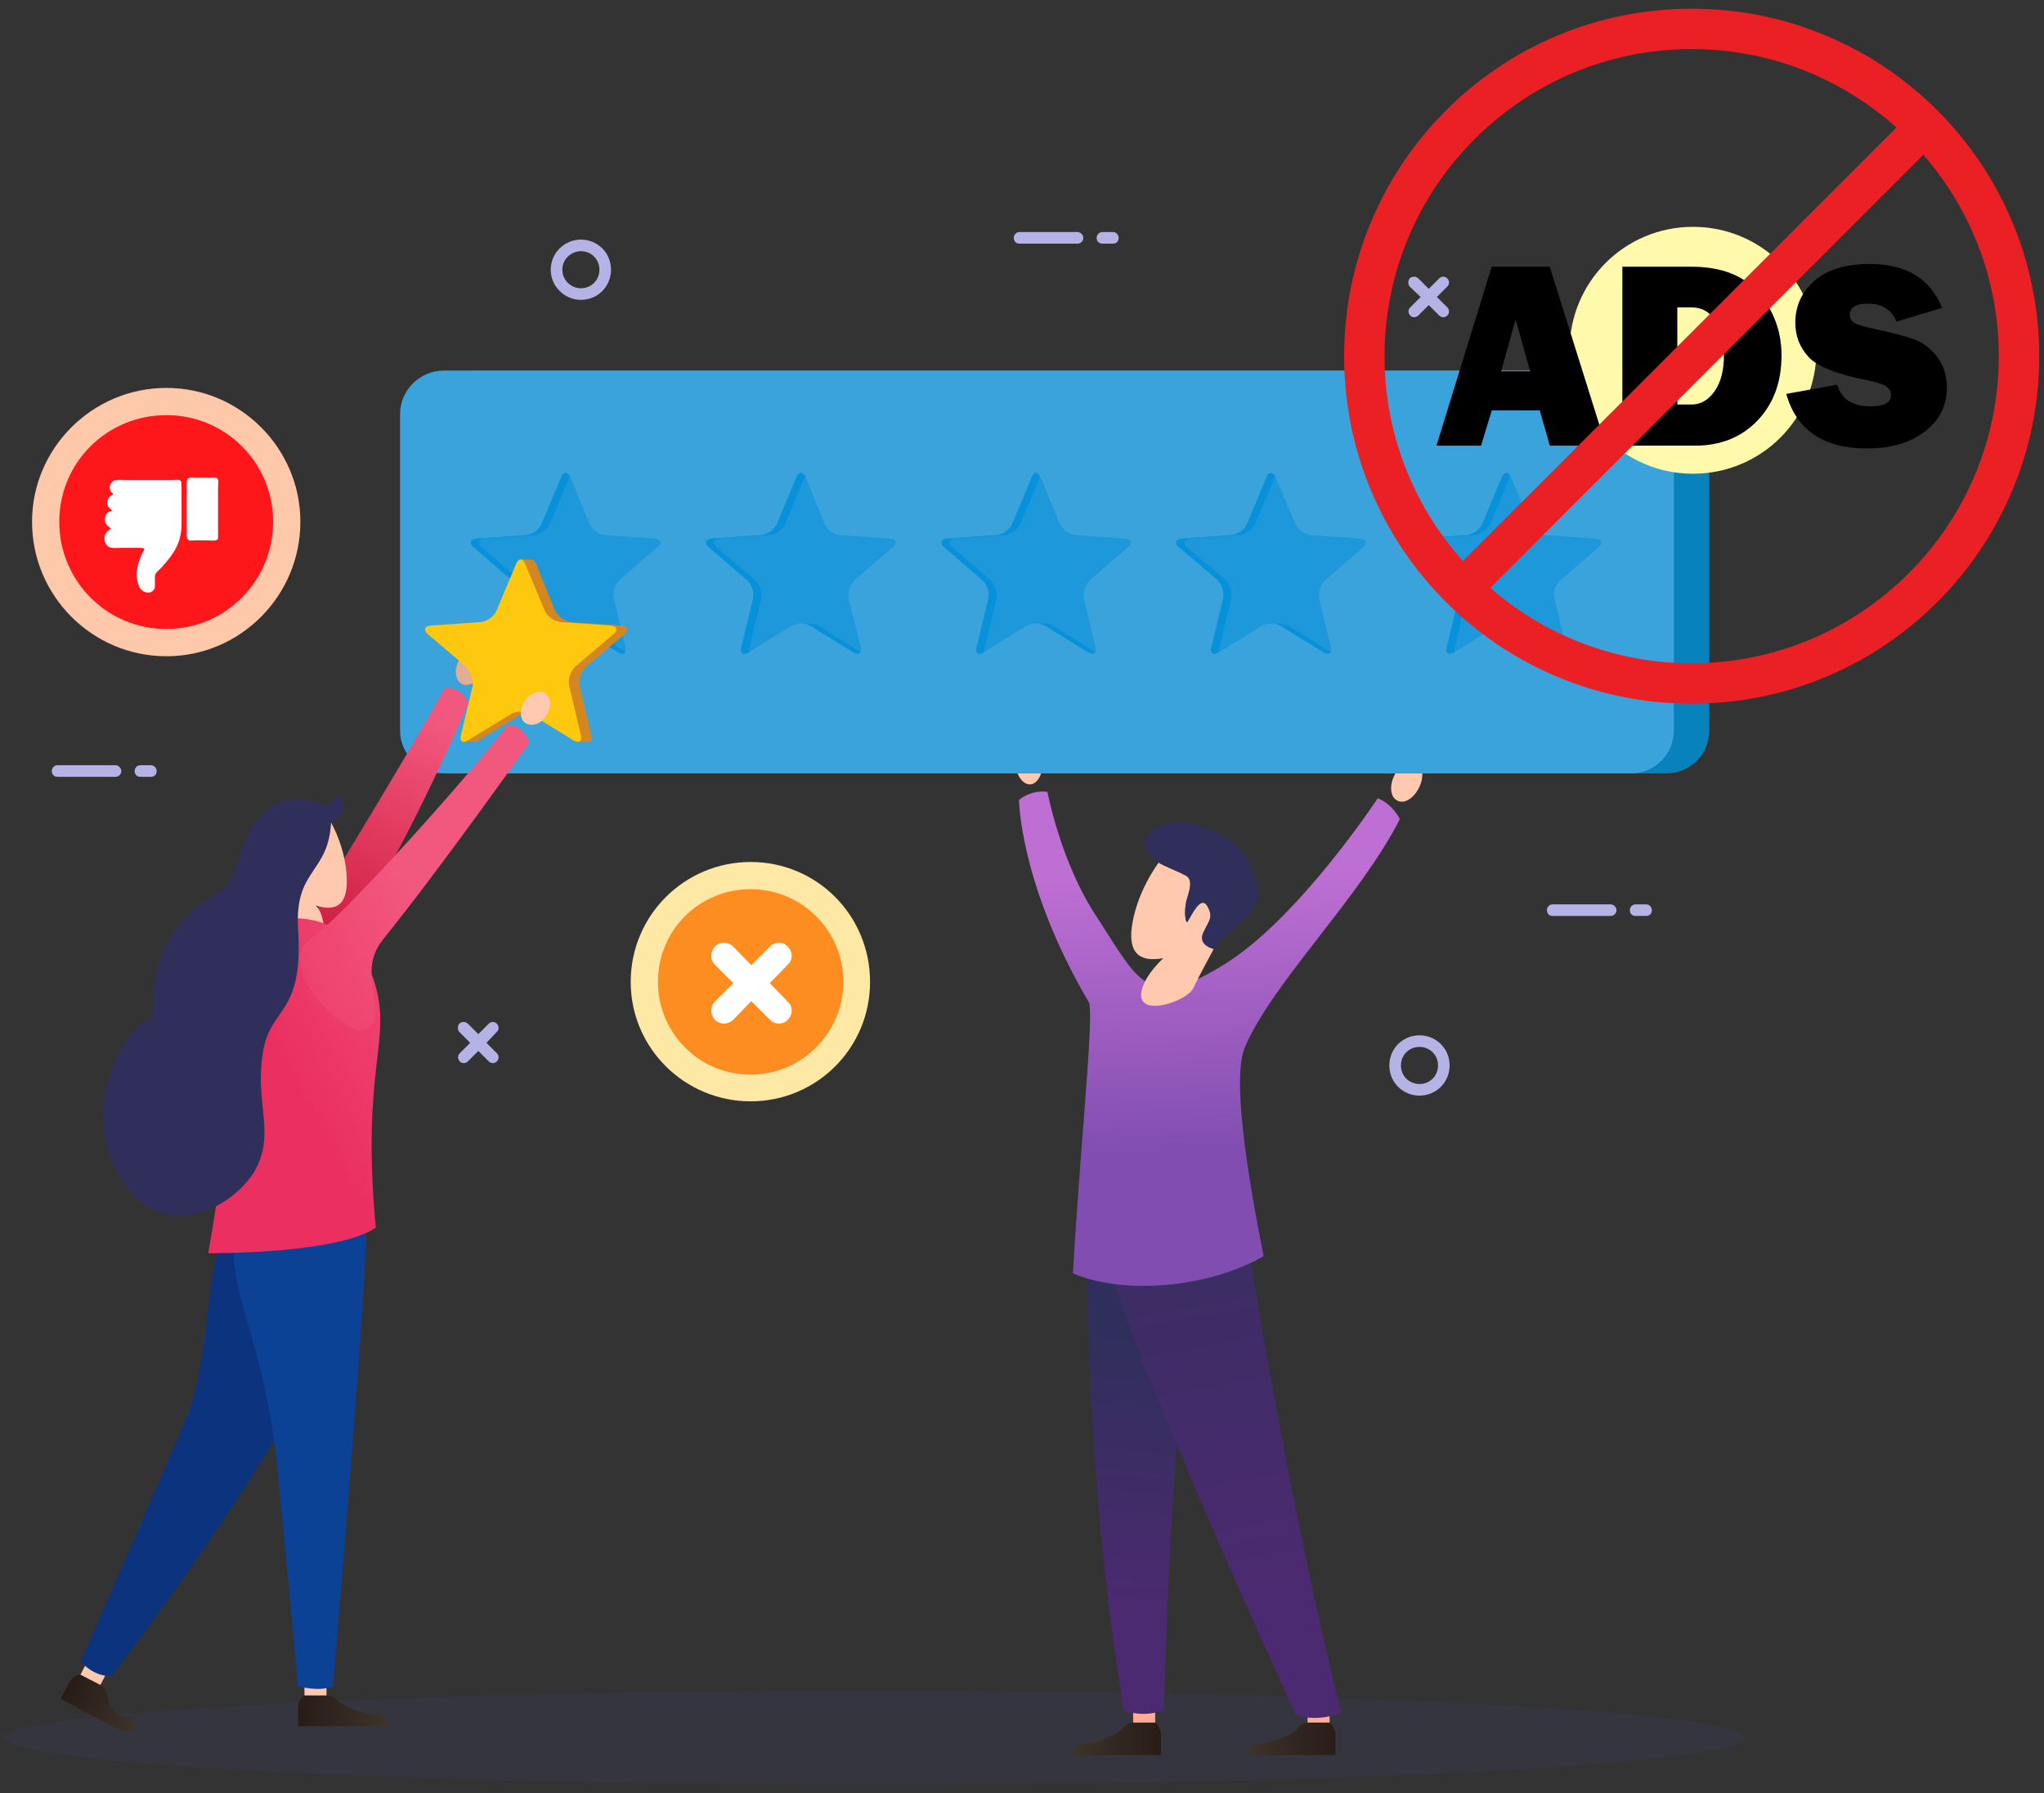 <svg width="212" height="186" viewBox="0 0 212 186" fill="none" xmlns="http://www.w3.org/2000/svg">
<rect x="0" y="0" width="212" height="186" fill="#333333" stroke="none"/>
<g style="mix-blend-mode:multiply" opacity="0.1">
<path d="M0.5 180.229C0.5 182.934 40.893 185.098 90.723 185.098C140.553 185.098 180.946 182.934 180.946 180.229C180.946 177.584 140.553 175.36 90.723 175.36C40.893 175.36 0.5 177.584 0.5 180.229Z" fill="#3C4CB1"/>
</g>
<path fill-rule="evenodd" clip-rule="evenodd" d="M60.248 24.85C61.991 24.85 63.373 26.232 63.373 27.975C63.373 29.718 61.991 31.101 60.248 31.101C58.565 31.101 57.122 29.718 57.122 27.975C57.122 26.232 58.565 24.85 60.248 24.85ZM60.248 29.899C61.33 29.899 62.171 29.057 62.171 27.975C62.171 26.893 61.33 26.052 60.248 26.052C59.226 26.052 58.324 26.893 58.324 27.975C58.324 29.057 59.226 29.899 60.248 29.899Z" fill="#B5B3E6"/>
<path fill-rule="evenodd" clip-rule="evenodd" d="M147.225 107.382C148.968 107.382 150.351 108.764 150.351 110.507C150.351 112.251 148.968 113.633 147.225 113.633C145.482 113.633 144.1 112.251 144.1 110.507C144.1 108.764 145.482 107.382 147.225 107.382ZM147.225 112.431C148.307 112.431 149.149 111.589 149.149 110.507C149.149 109.426 148.307 108.584 147.225 108.584C146.143 108.584 145.302 109.426 145.302 110.507C145.302 111.589 146.143 112.431 147.225 112.431Z" fill="#B5B3E6"/>
<path d="M105.75 24.067C105.389 24.067 105.148 24.368 105.148 24.669C105.148 25.029 105.389 25.27 105.75 25.27H111.76C112.061 25.27 112.361 25.029 112.361 24.669C112.361 24.368 112.061 24.067 111.76 24.067H105.75Z" fill="#B5B3E6"/>
<path d="M114.344 24.067C113.984 24.067 113.743 24.368 113.743 24.669C113.743 25.029 113.984 25.27 114.344 25.27H115.426C115.787 25.27 116.027 25.029 116.027 24.669C116.027 24.368 115.787 24.067 115.426 24.067H114.344Z" fill="#B5B3E6"/>
<path d="M161.047 93.799C160.687 93.799 160.446 94.099 160.446 94.4C160.446 94.761 160.687 95.001 161.047 95.001H167.058C167.359 95.001 167.659 94.761 167.659 94.4C167.659 94.099 167.359 93.799 167.058 93.799H161.047Z" fill="#B5B3E6"/>
<path d="M169.644 93.799C169.283 93.799 169.043 94.099 169.043 94.4C169.043 94.761 169.283 95.001 169.644 95.001H170.726C171.087 95.001 171.327 94.761 171.327 94.4C171.327 94.099 171.087 93.799 170.726 93.799H169.644Z" fill="#B5B3E6"/>
<path d="M5.972 79.368C5.612 79.368 5.371 79.669 5.371 79.969C5.371 80.33 5.612 80.57 5.972 80.57H11.983C12.284 80.57 12.584 80.33 12.584 79.969C12.584 79.669 12.284 79.368 11.983 79.368H5.972Z" fill="#B5B3E6"/>
<path d="M14.566 79.368C14.205 79.368 13.965 79.669 13.965 79.969C13.965 80.33 14.205 80.57 14.566 80.57H15.648C16.009 80.57 16.249 80.33 16.249 79.969C16.249 79.669 16.009 79.368 15.648 79.368H14.566Z" fill="#B5B3E6"/>
<path d="M149.27 28.878L148.188 29.959L147.106 28.878C146.866 28.637 146.445 28.637 146.205 28.878C146.024 29.118 146.024 29.479 146.205 29.719L147.347 30.801L146.265 31.883C146.024 32.123 146.024 32.484 146.265 32.724C146.445 32.965 146.866 32.965 147.106 32.724L148.188 31.643L149.27 32.724C149.511 32.965 149.871 32.965 150.112 32.724C150.352 32.484 150.352 32.123 150.112 31.883L149.03 30.801L150.112 29.719C150.352 29.479 150.352 29.118 150.112 28.878C149.871 28.637 149.511 28.637 149.27 28.878Z" fill="#B5B3E6"/>
<path d="M50.692 106.176L49.61 107.258L48.528 106.176C48.288 105.936 47.867 105.936 47.627 106.176C47.446 106.417 47.446 106.838 47.627 107.018L48.769 108.16L47.687 109.242C47.446 109.482 47.446 109.843 47.687 110.083C47.867 110.324 48.288 110.324 48.528 110.083L49.61 109.002L50.692 110.083C50.932 110.324 51.293 110.324 51.533 110.083C51.774 109.843 51.774 109.482 51.533 109.242L50.452 108.16L51.533 107.018C51.774 106.838 51.774 106.417 51.533 106.176C51.293 105.936 50.932 105.936 50.692 106.176Z" fill="#B5B3E6"/>
<path d="M90.241 101.846C90.241 108.698 84.711 114.228 77.859 114.228C71.006 114.228 65.416 108.698 65.416 101.846C65.416 94.933 71.006 89.403 77.859 89.403C84.711 89.403 90.241 94.933 90.241 101.846Z" fill="#FDE8A6"/>
<path d="M87.474 101.843C87.474 107.132 83.146 111.46 77.857 111.46C72.507 111.46 68.239 107.132 68.239 101.843C68.239 96.493 72.507 92.226 77.857 92.226C83.146 92.226 87.474 96.493 87.474 101.843Z" fill="#FD8C21"/>
<path d="M119.812 176.86V179.625H117.528V176.74L119.812 176.86Z" fill="#FFAD97"/>
<path d="M119.814 178.662C119.814 178.662 120.415 179.083 120.415 180.045C120.415 181.066 120.415 182.028 120.415 182.028H111.278C111.278 182.028 111.098 180.886 112.36 180.886C113.623 180.886 115.787 179.924 116.207 179.504C116.748 178.903 117.109 178.662 117.53 178.662C117.89 178.662 119.814 178.662 119.814 178.662Z" fill="url(#paint0_linear_524_11876)"/>
<path d="M137.905 176.86V179.625H135.621V176.74L137.905 176.86Z" fill="#FFAD97"/>
<path d="M137.907 178.662C137.907 178.662 138.508 179.083 138.508 180.045C138.508 181.066 138.508 182.028 138.508 182.028H129.371C129.371 182.028 129.191 180.886 130.453 180.886C131.715 180.886 133.939 179.924 134.36 179.504C134.841 178.903 135.262 178.662 135.622 178.662C136.043 178.662 137.907 178.662 137.907 178.662Z" fill="url(#paint1_linear_524_11876)"/>
<path d="M112.663 129.858C112.663 129.858 112.663 154.262 116.57 177.404C116.57 177.404 118.614 178.246 120.718 177.344C120.718 177.344 121.439 145.547 124.024 132.924C124.024 132.924 117.352 125.831 112.663 129.858Z" fill="url(#paint2_linear_524_11876)"/>
<path d="M129.193 127.514C129.193 127.514 133.34 154.623 139.111 177.645C139.111 177.645 136.827 178.666 134.422 177.885C134.422 177.885 115.849 137.672 114.647 129.257C113.444 120.842 129.193 127.514 129.193 127.514Z" fill="url(#paint3_linear_524_11876)"/>
<path d="M142.899 82.793C142.899 82.793 134.904 94.934 127.33 99.803C119.035 105.093 118.194 101.907 113.686 94.995C110.019 89.465 108.637 82.131 108.637 82.131C108.637 82.131 107.074 81.831 105.691 82.973C105.691 82.973 105.752 91.749 112.965 104.011C113.445 105.874 112.063 118.437 111.281 132.082C117.292 134.546 126.068 133.224 131.057 130.278C129.194 120.901 127.811 111.585 129.134 108.579C132.019 101.847 141.095 93.071 145.183 84.957C145.183 84.957 144.522 83.454 142.899 82.793Z" fill="url(#paint4_linear_524_11876)"/>
<path d="M117.353 96.438C117.774 92.591 120.178 89.466 120.178 89.466C120.719 89.826 122.042 90.307 122.943 90.788C123.845 91.209 123.304 92.531 123.124 93.192C122.883 93.854 122.823 95.417 123.124 95.657C123.544 95.056 124.506 92.772 125.227 93.974C125.889 95.176 125.408 95.417 124.807 96.739C124.206 98.061 125.889 98.422 125.889 98.422C124.266 101.427 124.266 101.488 123.785 102.449C123.124 104.012 116.752 105.996 118.736 101.848C119.337 100.586 120.659 99.384 120.659 99.384C117.894 99.865 117.173 98.542 117.353 96.438Z" fill="#FFC9B0"/>
<path d="M120.177 89.465C120.177 89.465 118.554 88.443 118.735 87.301C118.915 86.219 120.177 85.317 122.522 85.317C124.866 85.317 129.494 87.361 129.855 90.607C129.855 90.607 131.117 92.11 130.215 93.793C129.254 95.536 127.45 96.317 125.888 98.421C125.888 98.421 124.205 98.06 124.806 96.738C125.407 95.416 125.888 95.175 125.226 93.973C124.505 92.771 123.543 95.055 123.123 95.656C122.822 95.416 122.882 93.853 123.123 93.192C123.303 92.53 123.844 91.208 122.942 90.787C122.041 90.306 120.718 89.826 120.177 89.465Z" fill="#302F5B"/>
<path d="M147.104 81.833C146.503 82.915 145.541 83.456 144.82 82.975C144.159 82.554 144.099 81.352 144.7 80.27C145.241 79.188 146.263 78.647 146.984 79.128C147.645 79.549 147.705 80.751 147.104 81.833Z" fill="#FFC9B0"/>
<path d="M108.155 78.947C108.215 80.21 107.614 81.291 106.893 81.352C106.111 81.412 105.39 80.45 105.33 79.188C105.21 77.925 105.811 76.904 106.592 76.844C107.373 76.783 108.035 77.745 108.155 78.947Z" fill="#FFC9B0"/>
<path d="M177.281 75.765C177.281 78.229 175.297 80.213 172.833 80.213H49.67C47.206 80.213 45.162 78.229 45.162 75.765V42.946C45.162 40.481 47.206 38.438 49.67 38.438H172.833C175.297 38.438 177.281 40.481 177.281 42.946V75.765Z" fill="#0782BD"/>
<path d="M173.612 75.765C173.612 78.229 171.628 80.213 169.164 80.213H46.001C43.537 80.213 41.493 78.229 41.493 75.765V42.946C41.493 40.481 43.537 38.438 46.001 38.438H169.164C171.628 38.438 173.612 40.481 173.612 42.946V75.765Z" fill="#3BA3DB"/>
<g style="mix-blend-mode:multiply" opacity="0.6">
<path d="M58.201 49.493C58.441 48.892 58.862 48.892 59.163 49.493L61.086 54.241C61.327 54.903 62.108 55.444 62.769 55.504L67.939 55.864C68.6 55.924 68.72 56.345 68.179 56.766L64.272 60.132C63.791 60.553 63.49 61.454 63.671 62.116L64.873 67.105C64.993 67.766 64.693 68.006 64.091 67.646L59.704 64.941C59.163 64.58 58.201 64.58 57.66 64.941L53.272 67.646C52.671 68.006 52.31 67.766 52.491 67.105L53.693 62.116C53.873 61.454 53.573 60.553 53.032 60.132L49.124 56.766C48.644 56.345 48.764 55.924 49.425 55.864L54.534 55.504C55.256 55.444 55.977 54.903 56.217 54.241L58.201 49.493Z" fill="#0791DA"/>
</g>
<g style="mix-blend-mode:multiply" opacity="0.6">
<path d="M82.605 49.493C82.846 48.892 83.266 48.892 83.567 49.493L85.49 54.241C85.731 54.903 86.512 55.444 87.173 55.504L92.283 55.864C93.004 55.924 93.124 56.345 92.583 56.766L88.676 60.132C88.195 60.553 87.895 61.454 88.015 62.116L89.277 67.105C89.397 67.766 89.097 68.006 88.496 67.646L84.108 64.941C83.567 64.58 82.605 64.58 82.004 64.941L77.676 67.646C77.075 68.006 76.715 67.766 76.895 67.105L78.097 62.116C78.277 61.454 77.977 60.553 77.436 60.132L73.529 56.766C73.048 56.345 73.168 55.924 73.829 55.864L78.939 55.504C79.6 55.444 80.381 54.903 80.622 54.241L82.605 49.493Z" fill="#0791DA"/>
</g>
<g style="mix-blend-mode:multiply" opacity="0.6">
<path d="M107.009 49.493C107.25 48.892 107.671 48.892 107.911 49.493L109.895 54.241C110.135 54.903 110.917 55.444 111.578 55.504L116.687 55.864C117.348 55.924 117.528 56.345 116.988 56.766L113.08 60.132C112.6 60.553 112.299 61.454 112.419 62.116L113.621 67.105C113.802 67.766 113.441 68.006 112.9 67.646L108.512 64.941C107.911 64.58 107.009 64.58 106.408 64.941L102.02 67.646C101.48 68.006 101.119 67.766 101.299 67.105L102.501 62.116C102.682 61.454 102.381 60.553 101.84 60.132L97.933 56.766C97.452 56.345 97.573 55.924 98.234 55.864L103.343 55.504C104.004 55.444 104.785 54.903 105.026 54.241L107.009 49.493Z" fill="#0791DA"/>
</g>
<g style="mix-blend-mode:multiply" opacity="0.6">
<path d="M131.416 49.493C131.657 48.892 132.077 48.892 132.318 49.493L134.301 54.241C134.542 54.903 135.323 55.444 135.984 55.504L141.094 55.864C141.755 55.924 141.875 56.345 141.394 56.766L137.487 60.132C136.946 60.553 136.706 61.454 136.826 62.116L138.028 67.105C138.208 67.766 137.848 68.006 137.307 67.646L132.919 64.941C132.318 64.58 131.416 64.58 130.815 64.941L126.427 67.646C125.886 68.006 125.526 67.766 125.706 67.105L126.908 62.116C127.028 61.454 126.728 60.553 126.247 60.132L122.34 56.766C121.799 56.345 121.979 55.924 122.64 55.864L127.75 55.504C128.411 55.444 129.192 54.903 129.433 54.241L131.416 49.493Z" fill="#0791DA"/>
</g>
<g style="mix-blend-mode:multiply" opacity="0.6">
<path d="M155.819 49.493C156.059 48.892 156.48 48.892 156.72 49.493L158.704 54.241C158.944 54.903 159.726 55.444 160.387 55.504L165.496 55.864C166.158 55.924 166.278 56.345 165.797 56.766L161.89 60.132C161.349 60.553 161.048 61.454 161.229 62.116L162.431 67.105C162.611 67.766 162.25 68.006 161.649 67.646L157.322 64.941C156.72 64.58 155.759 64.58 155.218 64.941L150.83 67.646C150.289 68.006 149.928 67.766 150.109 67.105L151.311 62.116C151.431 61.454 151.13 60.553 150.65 60.132L146.742 56.766C146.201 56.345 146.322 55.924 147.043 55.864L152.152 55.504C152.813 55.444 153.595 54.903 153.835 54.241L155.819 49.493Z" fill="#0791DA"/>
</g>
<path d="M83.511 64.762C83.692 64.762 83.932 64.822 84.113 64.942L88.501 67.647C88.861 67.888 89.162 67.828 89.222 67.587L84.954 64.942C84.533 64.702 83.992 64.642 83.511 64.762ZM107.014 49.495L105.03 54.243C104.79 54.904 104.008 55.445 103.347 55.505L98.238 55.866C97.577 55.926 97.457 56.347 97.938 56.768L101.845 60.134C102.386 60.555 102.686 61.456 102.506 62.117L101.304 67.106C101.123 67.768 101.484 68.008 102.025 67.647L102.145 67.587C102.085 67.467 102.085 67.287 102.145 67.106L103.347 62.117C103.468 61.456 103.167 60.555 102.686 60.134L98.779 56.768C98.238 56.347 98.418 55.926 99.08 55.866L104.189 55.505C104.85 55.445 105.631 54.904 105.872 54.243L107.855 49.495C107.855 49.495 107.855 49.495 107.855 49.434C107.615 48.894 107.254 48.954 107.014 49.495ZM82.61 49.495L80.626 54.243C80.386 54.904 79.604 55.445 78.943 55.505L73.834 55.866C73.173 55.926 73.053 56.347 73.534 56.768L77.441 60.134C77.981 60.555 78.282 61.456 78.102 62.117L76.9 67.106C76.719 67.768 77.08 68.008 77.681 67.647L77.741 67.587C77.681 67.467 77.681 67.287 77.741 67.106L78.943 62.117C79.063 61.456 78.823 60.555 78.282 60.134L74.375 56.768C73.834 56.347 74.014 55.926 74.675 55.866L79.785 55.505C80.446 55.445 81.227 54.904 81.468 54.243L83.451 49.495C83.451 49.495 83.451 49.495 83.511 49.434C83.211 48.894 82.85 48.954 82.61 49.495ZM59.107 64.762C59.348 64.762 59.528 64.822 59.709 64.942L64.096 67.647C64.457 67.888 64.758 67.828 64.818 67.587L60.55 64.942C60.189 64.702 59.588 64.642 59.107 64.762ZM58.206 49.495L56.222 54.243C55.982 54.904 55.261 55.445 54.539 55.505L49.43 55.866C48.769 55.926 48.648 56.347 49.129 56.768L53.036 60.134C53.577 60.555 53.878 61.456 53.698 62.117L52.495 67.106C52.315 67.768 52.676 68.008 53.277 67.647L53.337 67.587C53.277 67.467 53.277 67.287 53.337 67.106L54.539 62.117C54.719 61.456 54.419 60.555 53.878 60.134L49.971 56.768C49.49 56.347 49.61 55.926 50.272 55.866L55.381 55.505C56.042 55.445 56.823 54.904 57.064 54.243L59.047 49.495C59.047 49.495 59.047 49.495 59.107 49.434C58.807 48.894 58.446 48.954 58.206 49.495ZM158.106 64.942C157.745 64.702 157.144 64.642 156.664 64.762C156.904 64.762 157.144 64.822 157.325 64.942L161.653 67.647C162.073 67.888 162.314 67.828 162.434 67.587L158.106 64.942ZM155.762 49.495L153.778 54.243C153.538 54.904 152.756 55.445 152.095 55.505L146.986 55.866C146.325 55.926 146.205 56.347 146.686 56.768L150.593 60.074C151.134 60.555 151.374 61.456 151.254 62.117L150.052 67.106C149.871 67.707 150.232 68.008 150.773 67.647L150.893 67.587C150.833 67.467 150.833 67.287 150.893 67.106L152.095 62.117C152.215 61.456 151.915 60.555 151.434 60.074L147.527 56.768C146.986 56.347 147.106 55.926 147.828 55.866L152.937 55.505C153.598 55.445 154.379 54.904 154.62 54.243L156.603 49.495V49.434C156.363 48.894 156.002 48.954 155.762 49.495ZM107.855 64.702C108.096 64.762 108.276 64.822 108.457 64.942L112.844 67.647C113.205 67.888 113.506 67.828 113.566 67.587L109.298 64.942C108.937 64.702 108.336 64.642 107.855 64.702ZM132.259 64.702C132.5 64.762 132.68 64.822 132.861 64.942L137.248 67.647C137.609 67.888 137.91 67.828 137.97 67.587L133.702 64.942C133.281 64.702 132.74 64.642 132.259 64.702ZM131.358 49.495L129.374 54.243C129.134 54.904 128.413 55.445 127.691 55.505L122.582 55.866C121.921 55.926 121.801 56.347 122.281 56.768L126.189 60.074C126.729 60.555 127.03 61.456 126.85 62.117L125.648 67.106C125.467 67.707 125.828 68.008 126.429 67.647L126.489 67.587C126.429 67.467 126.429 67.287 126.489 67.106L127.691 62.117C127.811 61.456 127.571 60.555 127.03 60.074L123.123 56.768C122.642 56.347 122.762 55.926 123.424 55.866L128.533 55.505C129.194 55.445 129.975 54.904 130.216 54.243L132.199 49.495C132.199 49.495 132.199 49.434 132.259 49.434C131.959 48.894 131.598 48.954 131.358 49.495Z" fill="#0791DA"/>
<path d="M33.261 93.073C33.261 93.012 42.397 78.165 46.124 71.373C46.124 71.373 47.747 71.073 48.589 72.876C48.589 72.876 41.135 90.428 35.906 96.799C30.616 103.231 33.261 93.012 33.261 93.012V93.073Z" fill="url(#paint5_linear_524_11876)"/>
<path d="M49.972 69.872C50.393 68.91 50.212 67.888 49.551 67.588C48.89 67.227 47.989 67.768 47.508 68.669C47.087 69.571 47.267 70.593 47.928 70.954C48.59 71.254 49.491 70.773 49.972 69.872Z" fill="#E3AD91"/>
<path d="M64.755 65.784C65.236 65.364 65.116 64.943 64.455 64.883L59.286 64.522C58.564 64.462 57.843 63.921 57.542 63.26L55.619 58.511C55.499 58.211 55.319 58.03 55.138 58.03C55.138 58.03 55.118 58.03 55.078 58.03H54.116V59.172L54.357 59.232L52.674 63.26C52.433 63.921 51.652 64.462 50.991 64.522L45.821 64.883C45.1 64.943 44.98 65.364 45.521 65.784L49.428 69.15C49.969 69.631 50.269 70.533 50.089 71.194L48.887 76.123L48.706 76.243L47.985 76.904H49.067C49.248 76.964 49.428 76.904 49.668 76.784L54.056 74.079C54.657 73.719 55.619 73.719 56.16 74.079L59.887 76.363L60.007 76.904H60.969H61.149H61.089C61.329 76.844 61.45 76.664 61.329 76.243L60.127 71.194C59.947 70.533 60.247 69.631 60.788 69.15L64.755 65.784Z" fill="#D48721"/>
<path d="M53.517 58.511C53.817 57.849 54.238 57.849 54.479 58.511L56.462 63.259C56.703 63.92 57.484 64.461 58.145 64.521L63.315 64.882C63.976 64.942 64.156 65.363 63.615 65.784L59.648 69.15C59.167 69.631 58.867 70.532 59.047 71.193L60.249 76.243C60.429 76.844 60.069 77.144 59.468 76.784L55.08 74.079C54.479 73.718 53.517 73.718 52.976 74.079L48.528 76.784C47.987 77.144 47.626 76.844 47.807 76.243L49.009 71.193C49.129 70.532 48.828 69.631 48.347 69.15L44.38 65.784C43.9 65.363 44.02 64.942 44.681 64.882L49.85 64.521C50.511 64.461 51.293 63.92 51.533 63.259L53.517 58.511Z" fill="#FEC80F"/>
<path d="M31.578 174.103V176.687H33.862V173.982L31.578 174.103Z" fill="#FFC9B0"/>
<path d="M31.578 175.845C31.578 175.845 30.917 176.205 30.917 177.107C30.917 178.069 30.917 179.03 30.917 179.03H40.294C40.294 179.03 40.474 177.888 39.212 177.888C37.89 177.888 35.666 176.987 35.245 176.566C34.704 176.025 34.283 175.845 33.862 175.845C33.502 175.845 31.578 175.845 31.578 175.845Z" fill="url(#paint6_linear_524_11876)"/>
<path d="M9.156 172.116L7.954 174.46L9.998 175.542L11.26 173.138L9.156 172.116Z" fill="#FFC9B0"/>
<path d="M8.316 173.679C8.316 173.679 7.595 173.739 7.174 174.52C6.753 175.362 6.272 176.203 6.272 176.203L12.644 179.569H14.087C14.087 179.569 14.387 178.127 13.546 178.127C11.502 178.127 11.382 176.624 11.201 176.083C11.021 175.302 10.781 174.941 10.42 174.761C10.059 174.58 8.316 173.679 8.316 173.679Z" fill="url(#paint7_linear_524_11876)"/>
<path d="M24.427 125.652C20.941 129.98 22.143 140.018 19.438 146.751C16.673 153.423 8.378 172.297 8.378 172.297C8.378 172.297 9.52 173.86 11.564 173.86C11.564 173.86 29.716 150.117 32.421 141.16C35.186 132.264 32.662 125.412 32.662 125.412C32.662 125.412 25.389 124.45 24.427 125.652Z" fill="#0C337D"/>
<path d="M24.908 123.85C22.504 134.369 27.132 136.052 28.815 152.702C30.017 165.084 30.919 174.882 30.919 174.882C30.919 174.882 33.143 175.543 34.525 174.882C34.525 174.882 38.012 134.128 38.012 126.915C38.012 119.702 25.148 122.647 24.908 123.85Z" fill="#0C4296"/>
<path d="M35.967 91.751C36.087 88.325 34.344 85.319 34.344 85.319C33.864 85.56 32.661 85.8 31.82 86.101C30.978 86.401 31.279 87.603 31.339 88.204C31.459 88.806 31.339 90.188 31.038 90.368C30.738 89.767 30.197 87.664 29.416 88.625C28.634 89.587 29.055 89.828 29.416 91.09C29.776 92.292 28.273 92.412 28.273 92.412C29.476 95.237 30.077 96.079 30.077 96.079C30.077 96.079 34.044 97.942 33.503 95.538C33.262 94.275 32.721 93.915 32.721 93.915C35.066 94.636 35.847 93.614 35.967 91.751Z" fill="#FFC9B0"/>
<path d="M29.596 95.298C29.596 95.298 24.847 96.26 24.847 103.773C24.847 111.287 21.602 129.98 21.602 129.98C21.602 129.98 34.886 130.101 38.973 127.336C37.41 110.445 40.776 107.981 38.793 101.729C37.53 97.882 34.525 94.817 29.596 95.298Z" fill="url(#paint8_linear_524_11876)"/>
<path d="M32.36 97.225C35.065 95.542 47.928 81.356 52.676 75.165C52.676 75.165 54.3 75.165 54.901 77.028C54.901 77.028 46.005 89.651 39.753 97.405C37.95 99.629 38.611 101.733 38.852 103.957C39.693 112.192 27.311 100.411 32.36 97.225Z" fill="url(#paint9_linear_524_11876)"/>
<path d="M56.642 74.261C57.243 73.359 57.183 72.337 56.582 71.916C55.981 71.496 55.019 71.856 54.418 72.698C53.877 73.54 53.877 74.561 54.478 74.982C55.139 75.403 56.101 75.102 56.642 74.261Z" fill="#FFC9B0"/>
<path d="M35.483 82.913C34.821 81.47 34.641 83.874 33.679 83.514C32.718 83.153 28.931 81.59 26.286 85.618C24.543 87.902 24.904 91.328 22.439 92.71C16.849 96.016 15.707 100.705 15.827 105.634C12.221 106.776 8.794 115.191 11.92 121.142C16.608 130.278 24.843 124.748 26.647 121.022C28.45 117.295 26.466 114.41 27.248 109.3C27.969 104.251 31.515 105.514 30.914 96.317C30.554 90.066 34.04 90.667 34.34 85.317C34.34 85.317 36.144 84.415 35.483 82.913Z" fill="#302F5B"/>
<path d="M188.399 36.331C188.399 43.423 182.689 49.134 175.596 49.134C168.503 49.134 162.793 43.423 162.793 36.331C162.793 29.238 168.503 23.527 175.596 23.527C182.689 23.527 188.399 29.238 188.399 36.331Z" fill="#FFFAAB"/>
<path d="M79.844 101.971L81.708 100.047C82.249 99.567 82.249 98.725 81.708 98.184C81.227 97.643 80.385 97.643 79.844 98.184L77.921 100.108L76.058 98.184C75.517 97.643 74.675 97.643 74.134 98.184C73.653 98.725 73.653 99.567 74.134 100.047L76.058 101.971L74.134 103.894C73.653 104.375 73.653 105.217 74.134 105.758C74.675 106.299 75.517 106.299 76.058 105.758L77.921 103.834L79.844 105.758C80.385 106.299 81.227 106.299 81.708 105.758C82.249 105.217 82.249 104.375 81.708 103.894L79.844 101.971Z" fill="white"/>
<path d="M180.167 34.342C180.167 35.003 179.746 35.544 179.145 35.544C178.604 35.544 178.123 35.003 178.123 34.342C178.123 33.681 178.604 33.14 179.145 33.14C179.746 33.14 180.167 33.681 180.167 34.342Z" fill="#66241C"/>
<path d="M172.955 34.342C172.955 35.003 172.474 35.544 171.933 35.544C171.392 35.544 170.911 35.003 170.911 34.342C170.911 33.681 171.392 33.14 171.933 33.14C172.474 33.14 172.955 33.681 172.955 34.342Z" fill="#66241C"/>
<path d="M31.154 54.119C31.154 61.813 24.903 68.065 17.269 68.065C9.575 68.065 3.324 61.813 3.324 54.119C3.324 46.486 9.575 40.234 17.269 40.234C24.903 40.234 31.154 46.486 31.154 54.119Z" fill="#FEC9AB"/>
<path d="M28.328 54.118C28.328 60.249 23.399 65.238 17.267 65.238C11.076 65.238 6.147 60.249 6.147 54.118C6.147 47.986 11.076 43.058 17.267 43.058C23.399 43.058 28.328 47.986 28.328 54.118Z" fill="#FE171A"/>
<path d="M19.369 55.082V50.394C19.369 50.093 19.369 49.793 19.429 49.672C19.489 49.612 19.549 49.612 19.549 49.612C19.73 49.492 20.03 49.552 20.271 49.552H22.074C22.194 49.552 22.375 49.552 22.435 49.552C22.495 49.612 22.555 49.672 22.615 49.733C22.675 49.913 22.615 50.273 22.615 50.514V55.503C22.615 55.623 22.615 55.743 22.615 55.864C22.555 55.984 22.435 56.044 22.314 56.044C22.134 56.104 21.834 56.044 21.593 56.044H20.211C20.03 56.044 19.73 56.104 19.61 56.044C19.549 55.984 19.429 55.924 19.429 55.864C19.369 55.743 19.369 55.383 19.369 55.082Z" fill="white"/>
<path d="M11.317 54.66C11.136 54.539 10.896 54.299 10.896 53.998C10.836 53.578 11.016 53.217 11.257 53.097C11.377 53.037 11.497 53.037 11.617 52.977C11.617 52.916 11.497 52.856 11.497 52.796C11.377 52.736 11.257 52.616 11.197 52.496C11.016 52.075 11.197 51.594 11.497 51.414C11.557 51.354 11.678 51.354 11.738 51.294C11.738 51.173 11.678 51.173 11.617 51.113C11.437 50.993 11.317 50.572 11.437 50.272C11.557 50.031 11.798 49.791 12.038 49.791C12.339 49.731 12.639 49.791 12.88 49.791C14.503 49.791 16.125 49.791 17.808 49.791C18.169 49.791 18.59 49.671 18.77 49.911C18.83 50.091 18.83 50.392 18.83 50.632V52.977C18.83 53.457 18.83 53.998 18.83 54.539C18.77 56.523 17.808 57.665 16.847 58.747C16.727 58.867 16.606 59.047 16.426 59.168C16.306 59.288 16.125 59.468 16.125 59.589C16.065 59.649 16.065 59.829 16.065 59.889C16.065 60.009 16.065 60.13 16.065 60.25C16.065 60.49 16.065 60.67 16.065 60.911C16.005 61.211 15.705 61.452 15.464 61.452C14.983 61.512 14.683 61.211 14.503 60.971C14.202 60.43 14.082 59.589 14.262 58.807C14.322 58.446 14.442 58.146 14.563 57.845C14.683 57.605 14.743 57.364 14.863 57.184C14.923 57.064 14.983 57.004 14.983 56.944C14.923 56.824 14.623 56.824 14.442 56.824C13.781 56.824 13.18 56.824 12.519 56.824C12.098 56.824 11.678 56.884 11.377 56.763C11.076 56.643 10.896 56.343 10.836 55.982C10.836 55.561 10.956 55.201 11.257 55.02C11.317 54.96 11.377 54.9 11.497 54.84C11.497 54.78 11.377 54.72 11.317 54.66Z" fill="white"/>
<path fill-rule="evenodd" clip-rule="evenodd" d="M175.453 72.986C170.59 72.986 165.871 72.037 161.422 70.154C157.132 68.341 153.277 65.743 149.969 62.434C146.66 59.12 144.062 55.27 142.243 50.975C140.366 46.531 139.411 41.807 139.411 36.944C139.411 32.082 140.366 27.357 142.243 22.913C144.062 18.618 146.66 14.769 149.969 11.454C153.277 8.146 157.132 5.547 161.422 3.734C165.871 1.852 170.59 0.902 175.453 0.902C180.321 0.902 185.04 1.852 189.484 3.734C193.779 5.547 197.634 8.146 200.943 11.454C204.251 14.769 206.85 18.618 208.668 22.913C210.546 27.357 211.5 32.082 211.5 36.944C211.5 41.807 210.546 46.531 208.668 50.975C206.85 55.27 204.251 59.12 200.943 62.434C197.634 65.743 193.779 68.341 189.484 70.154C185.04 72.037 180.321 72.986 175.453 72.986ZM175.453 5.091C157.891 5.091 143.6 19.377 143.6 36.944C143.6 54.512 157.891 68.797 175.453 68.797C193.02 68.797 207.311 54.512 207.311 36.944C207.311 19.377 193.02 5.091 175.453 5.091Z" fill="#EB2024"/>
<path fill-rule="evenodd" clip-rule="evenodd" d="M160.749 46.223L159.7 42.564H154.726L153.612 46.223H148.988L154.715 27.664H160.739L166.561 46.223H160.749ZM155.696 38.513H158.703L157.197 33.131L155.696 38.513Z" fill="black"/>
<path fill-rule="evenodd" clip-rule="evenodd" d="M168.269 46.223V27.664H175.448C178.57 27.664 180.905 28.588 182.453 30.437C184.001 32.286 184.776 34.425 184.776 36.853C184.776 39.629 183.945 41.884 182.283 43.62C180.618 45.355 178.458 46.223 175.804 46.223H168.269ZM173.969 41.955H175.448C176.392 41.955 177.188 41.497 177.834 40.581C178.481 39.666 178.805 38.419 178.805 36.843C178.805 35.492 178.518 34.328 177.946 33.349C177.37 32.369 176.537 31.88 175.448 31.88H173.969V41.955Z" fill="black"/>
<path d="M185.269 40.852L190.555 39.903C191.001 41.398 192.144 42.146 193.986 42.146C195.418 42.146 196.134 41.764 196.134 41C196.134 40.604 195.967 40.295 195.635 40.072C195.303 39.85 194.711 39.652 193.859 39.478C190.607 38.856 188.517 38.041 187.591 37.034C186.668 36.026 186.207 34.844 186.207 33.486C186.207 31.737 186.87 30.28 188.196 29.117C189.525 27.958 191.435 27.378 193.928 27.378C197.71 27.378 200.208 28.896 201.42 31.933L196.701 33.359C196.213 32.118 195.222 31.498 193.726 31.498C192.482 31.498 191.86 31.883 191.86 32.654C191.86 32.997 192.001 33.264 192.284 33.455C192.563 33.646 193.108 33.828 193.917 34.001C196.137 34.471 197.714 34.886 198.647 35.247C199.58 35.608 200.36 36.226 200.985 37.103C201.611 37.976 201.924 39.007 201.924 40.194C201.924 42.075 201.162 43.597 199.639 44.76C198.115 45.926 196.116 46.51 193.641 46.51C189.12 46.51 186.329 44.624 185.269 40.852Z" fill="black"/>
<path d="M153.283 62.254L150.473 59.444L198.281 11.636L201.091 14.446L153.283 62.254Z" fill="#EB2024"/>
<defs>
<linearGradient id="paint0_linear_524_11876" x1="111.248" y1="178.684" x2="120.388" y2="178.684" gradientUnits="userSpaceOnUse">
<stop stop-color="#3D342B"/>
<stop offset="1" stop-color="#291C17"/>
</linearGradient>
<linearGradient id="paint1_linear_524_11876" x1="129.378" y1="178.684" x2="138.516" y2="178.684" gradientUnits="userSpaceOnUse">
<stop stop-color="#3D342B"/>
<stop offset="1" stop-color="#291C17"/>
</linearGradient>
<linearGradient id="paint2_linear_524_11876" x1="8.949" y1="157.536" x2="11.619" y2="128.772" gradientUnits="userSpaceOnUse">
<stop stop-color="#4C2A71"/>
<stop offset="1" stop-color="#302F5B"/>
</linearGradient>
<linearGradient id="paint3_linear_524_11876" x1="69.09" y1="176.941" x2="58.274" y2="118.577" gradientUnits="userSpaceOnUse">
<stop stop-color="#4C2A71"/>
<stop offset="1" stop-color="#302F5B"/>
</linearGradient>
<linearGradient id="paint4_linear_524_11876" x1="91.731" y1="120.738" x2="90.813" y2="91.69" gradientUnits="userSpaceOnUse">
<stop stop-color="#814DB0"/>
<stop offset="1" stop-color="#BE6FD3"/>
</linearGradient>
<linearGradient id="paint5_linear_524_11876" x1="70.21" y1="88.145" x2="58.389" y2="109.918" gradientUnits="userSpaceOnUse">
<stop stop-color="#F2577E"/>
<stop offset="1" stop-color="#D11F42"/>
</linearGradient>
<linearGradient id="paint6_linear_524_11876" x1="40.316" y1="175.832" x2="30.94" y2="175.832" gradientUnits="userSpaceOnUse">
<stop stop-color="#3D342B"/>
<stop offset="1" stop-color="#291C17"/>
</linearGradient>
<linearGradient id="paint7_linear_524_11876" x1="15.257" y1="177.354" x2="7.799" y2="173.374" gradientUnits="userSpaceOnUse">
<stop stop-color="#3D342B"/>
<stop offset="1" stop-color="#291C17"/>
</linearGradient>
<linearGradient id="paint8_linear_524_11876" x1="68.129" y1="127.973" x2="45.571" y2="140.093" gradientUnits="userSpaceOnUse">
<stop stop-color="#F2577E"/>
<stop offset="1" stop-color="#EB3061"/>
</linearGradient>
<linearGradient id="paint9_linear_524_11876" x1="53.425" y1="112.551" x2="30.942" y2="124.631" gradientUnits="userSpaceOnUse">
<stop stop-color="#F2577E"/>
<stop offset="1" stop-color="#EB3061"/>
</linearGradient>
</defs>
</svg>
